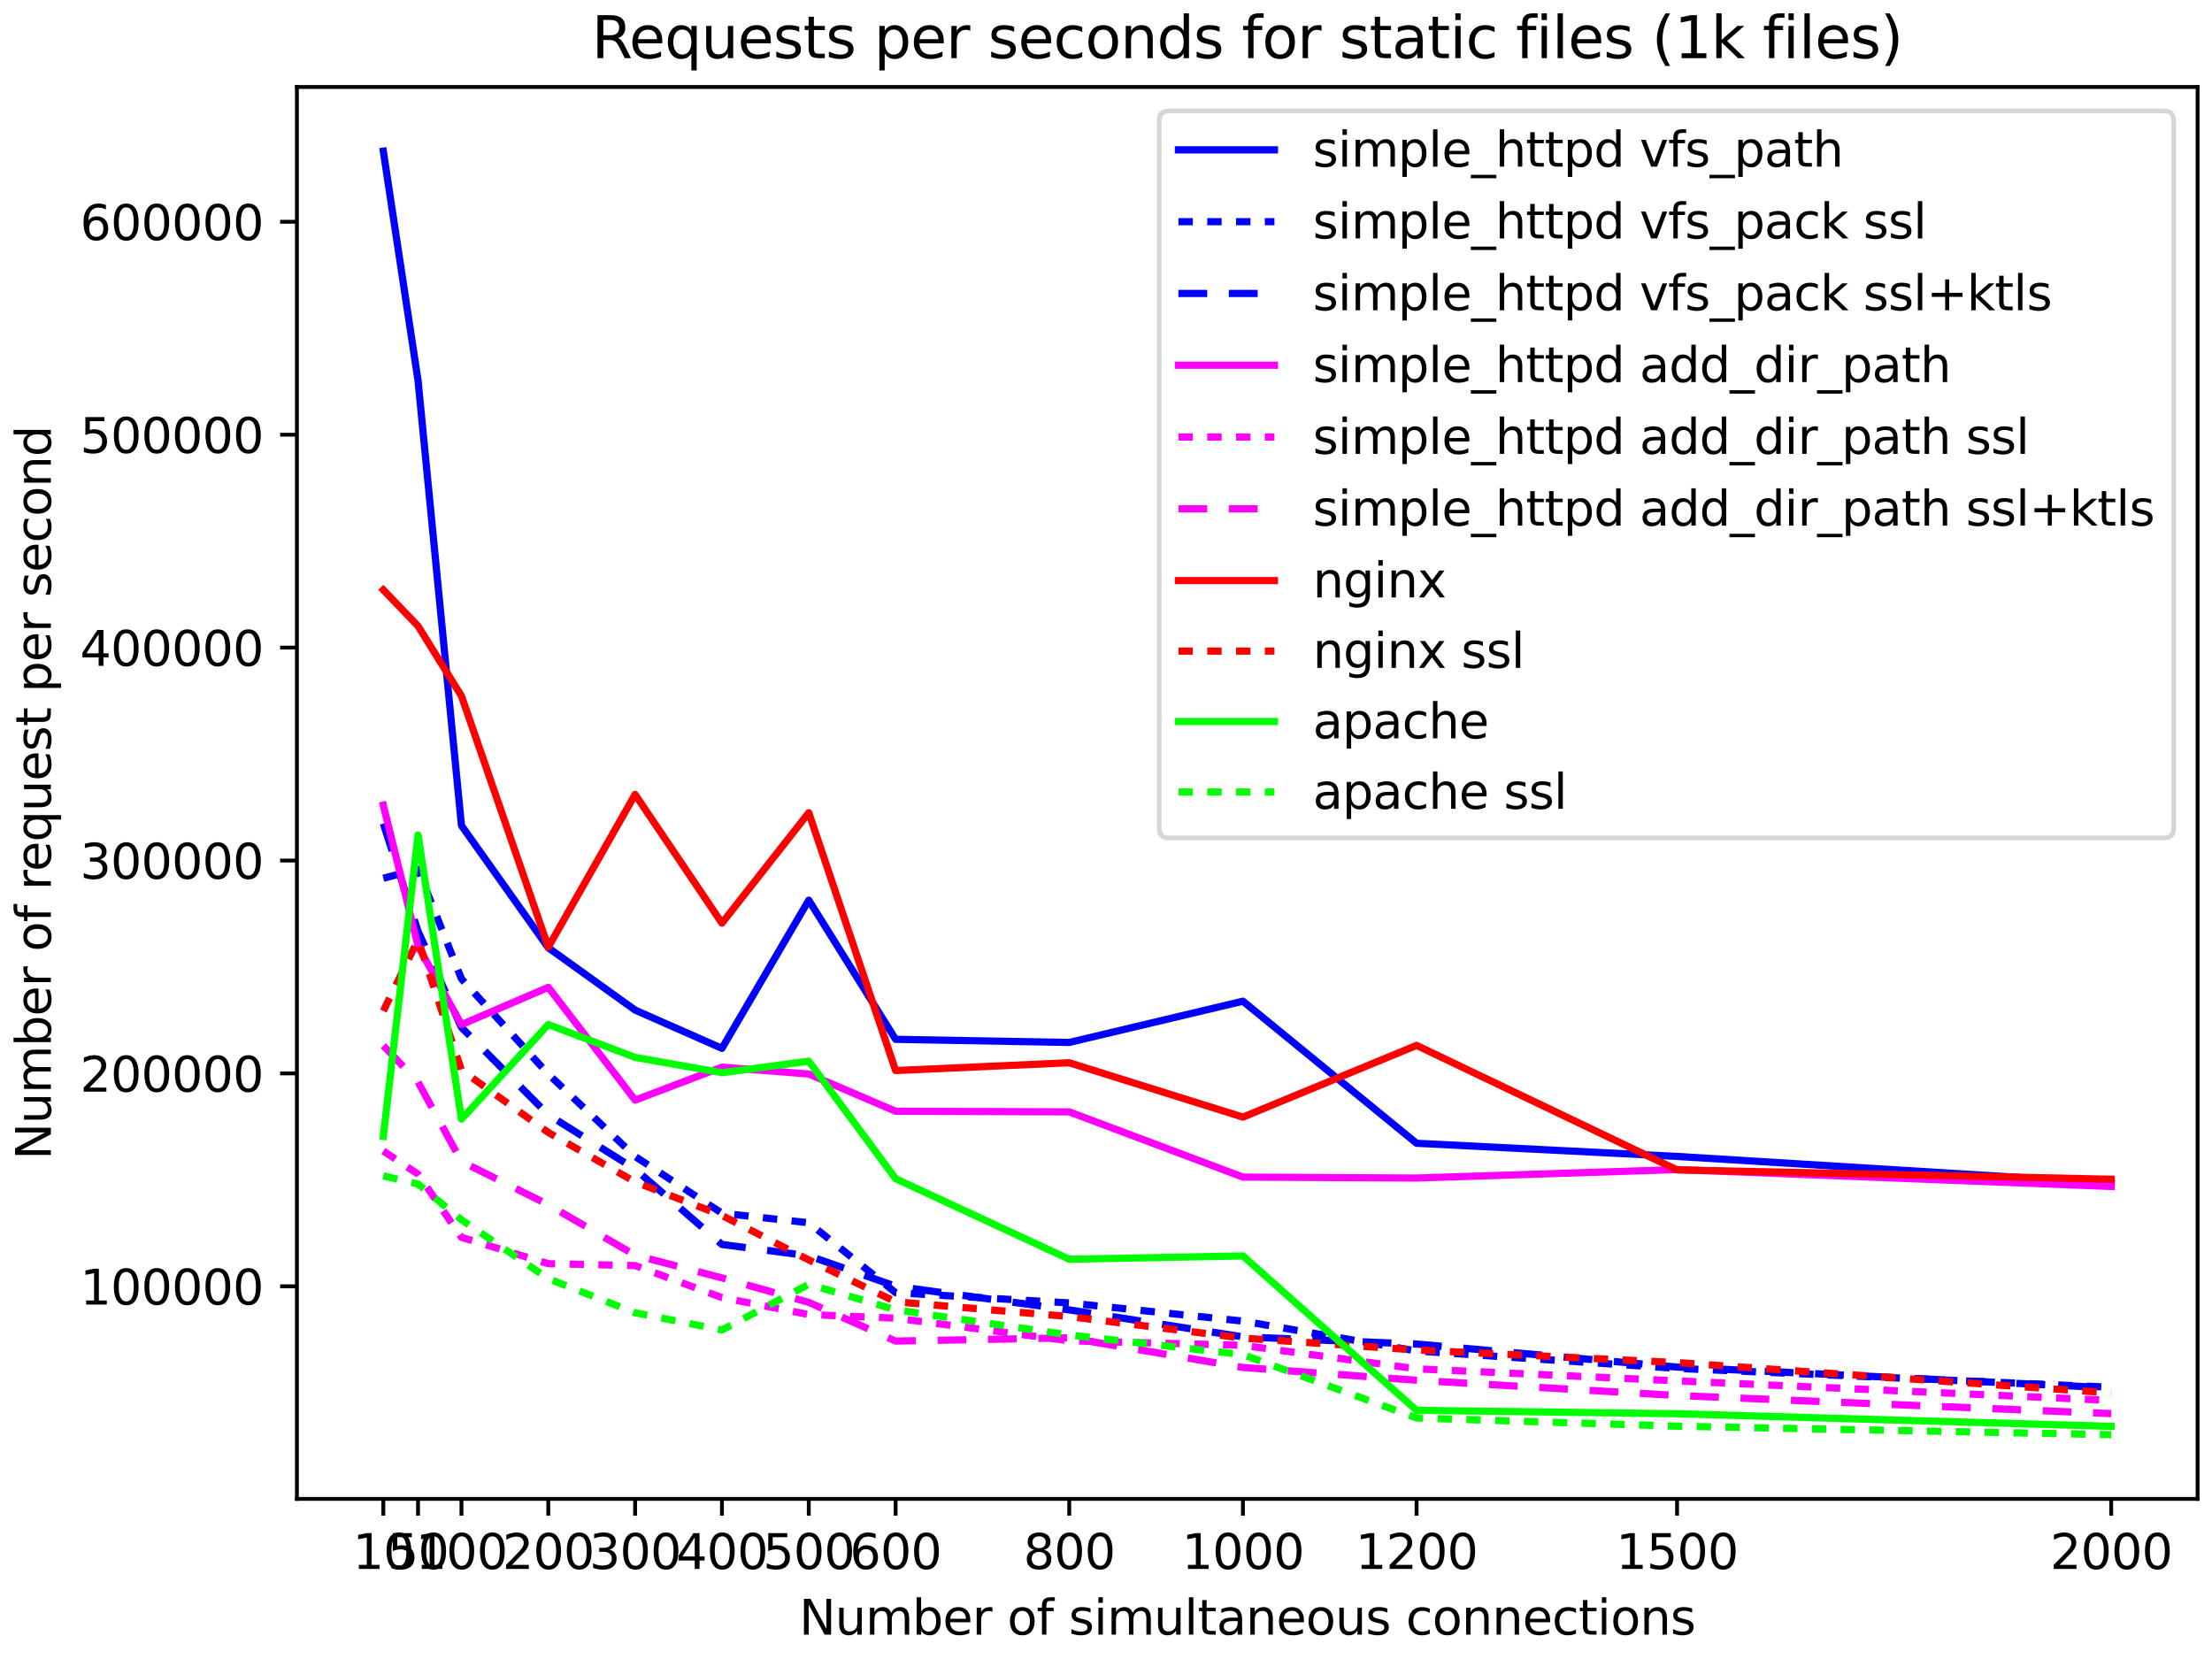 <?xml version="1.0" encoding="utf-8" standalone="no"?>
<!DOCTYPE svg PUBLIC "-//W3C//DTD SVG 1.1//EN"
  "http://www.w3.org/Graphics/SVG/1.1/DTD/svg11.dtd">
<svg xmlns:xlink="http://www.w3.org/1999/xlink" width="460.8pt" height="345.6pt" viewBox="0 0 460.8 345.6" xmlns="http://www.w3.org/2000/svg" version="1.1">
 <defs>
  <style type="text/css">*{stroke-linejoin: round; stroke-linecap: butt}</style>
 </defs>
 <g id="figure_1">
  <g id="patch_1">
   <path d="M 0 345.6 
L 460.8 345.6 
L 460.8 0 
L 0 0 
z
" style="fill: #ffffff"/>
  </g>
  <g id="axes_1">
   <g id="patch_2">
    <path d="M 61.853 312.244 
L 457.8 312.244 
L 457.8 18.118 
L 61.853 18.118 
z
" style="fill: #ffffff"/>
   </g>
   <g id="matplotlib.axis_1">
    <g id="xtick_1">
     <g id="line2d_1">
      <defs>
       <path id="me9c7ad1ab7" d="M 0 0 
L 0 3.5 
" style="stroke: #000000; stroke-width: 0.8"/>
      </defs>
      <g>
       <use xlink:href="#me9c7ad1ab7" x="79.851" y="312.244" style="stroke: #000000; stroke-width: 0.8"/>
      </g>
     </g>
     <g id="text_1">
      <!-- 10 -->
      <g transform="translate(73.488 326.842) scale(0.1 -0.1)">
       <defs>
        <path id="DejaVuSans-31" d="M 794 531 
L 1825 531 
L 1825 4091 
L 703 3866 
L 703 4441 
L 1819 4666 
L 2450 4666 
L 2450 531 
L 3481 531 
L 3481 0 
L 794 0 
L 794 531 
z
" transform="scale(0.016)"/>
        <path id="DejaVuSans-30" d="M 2034 4250 
Q 1547 4250 1301 3770 
Q 1056 3291 1056 2328 
Q 1056 1369 1301 889 
Q 1547 409 2034 409 
Q 2525 409 2770 889 
Q 3016 1369 3016 2328 
Q 3016 3291 2770 3770 
Q 2525 4250 2034 4250 
z
M 2034 4750 
Q 2819 4750 3233 4129 
Q 3647 3509 3647 2328 
Q 3647 1150 3233 529 
Q 2819 -91 2034 -91 
Q 1250 -91 836 529 
Q 422 1150 422 2328 
Q 422 3509 836 4129 
Q 1250 4750 2034 4750 
z
" transform="scale(0.016)"/>
       </defs>
       <use xlink:href="#DejaVuSans-31"/>
       <use xlink:href="#DejaVuSans-30" transform="translate(63.623 0)"/>
      </g>
     </g>
    </g>
    <g id="xtick_2">
     <g id="line2d_2">
      <g>
       <use xlink:href="#me9c7ad1ab7" x="87.086" y="312.244" style="stroke: #000000; stroke-width: 0.8"/>
      </g>
     </g>
     <g id="text_2">
      <!-- 50 -->
      <g transform="translate(80.724 326.842) scale(0.1 -0.1)">
       <defs>
        <path id="DejaVuSans-35" d="M 691 4666 
L 3169 4666 
L 3169 4134 
L 1269 4134 
L 1269 2991 
Q 1406 3038 1543 3061 
Q 1681 3084 1819 3084 
Q 2600 3084 3056 2656 
Q 3513 2228 3513 1497 
Q 3513 744 3044 326 
Q 2575 -91 1722 -91 
Q 1428 -91 1123 -41 
Q 819 9 494 109 
L 494 744 
Q 775 591 1075 516 
Q 1375 441 1709 441 
Q 2250 441 2565 725 
Q 2881 1009 2881 1497 
Q 2881 1984 2565 2268 
Q 2250 2553 1709 2553 
Q 1456 2553 1204 2497 
Q 953 2441 691 2322 
L 691 4666 
z
" transform="scale(0.016)"/>
       </defs>
       <use xlink:href="#DejaVuSans-35"/>
       <use xlink:href="#DejaVuSans-30" transform="translate(63.623 0)"/>
      </g>
     </g>
    </g>
    <g id="xtick_3">
     <g id="line2d_3">
      <g>
       <use xlink:href="#me9c7ad1ab7" x="96.13" y="312.244" style="stroke: #000000; stroke-width: 0.8"/>
      </g>
     </g>
     <g id="text_3">
      <!-- 100 -->
      <g transform="translate(86.586 326.842) scale(0.1 -0.1)">
       <use xlink:href="#DejaVuSans-31"/>
       <use xlink:href="#DejaVuSans-30" transform="translate(63.623 0)"/>
       <use xlink:href="#DejaVuSans-30" transform="translate(127.246 0)"/>
      </g>
     </g>
    </g>
    <g id="xtick_4">
     <g id="line2d_4">
      <g>
       <use xlink:href="#me9c7ad1ab7" x="114.218" y="312.244" style="stroke: #000000; stroke-width: 0.8"/>
      </g>
     </g>
     <g id="text_4">
      <!-- 200 -->
      <g transform="translate(104.674 326.842) scale(0.1 -0.1)">
       <defs>
        <path id="DejaVuSans-32" d="M 1228 531 
L 3431 531 
L 3431 0 
L 469 0 
L 469 531 
Q 828 903 1448 1529 
Q 2069 2156 2228 2338 
Q 2531 2678 2651 2914 
Q 2772 3150 2772 3378 
Q 2772 3750 2511 3984 
Q 2250 4219 1831 4219 
Q 1534 4219 1204 4116 
Q 875 4013 500 3803 
L 500 4441 
Q 881 4594 1212 4672 
Q 1544 4750 1819 4750 
Q 2544 4750 2975 4387 
Q 3406 4025 3406 3419 
Q 3406 3131 3298 2873 
Q 3191 2616 2906 2266 
Q 2828 2175 2409 1742 
Q 1991 1309 1228 531 
z
" transform="scale(0.016)"/>
       </defs>
       <use xlink:href="#DejaVuSans-32"/>
       <use xlink:href="#DejaVuSans-30" transform="translate(63.623 0)"/>
       <use xlink:href="#DejaVuSans-30" transform="translate(127.246 0)"/>
      </g>
     </g>
    </g>
    <g id="xtick_5">
     <g id="line2d_5">
      <g>
       <use xlink:href="#me9c7ad1ab7" x="132.306" y="312.244" style="stroke: #000000; stroke-width: 0.8"/>
      </g>
     </g>
     <g id="text_5">
      <!-- 300 -->
      <g transform="translate(122.762 326.842) scale(0.1 -0.1)">
       <defs>
        <path id="DejaVuSans-33" d="M 2597 2516 
Q 3050 2419 3304 2112 
Q 3559 1806 3559 1356 
Q 3559 666 3084 287 
Q 2609 -91 1734 -91 
Q 1441 -91 1130 -33 
Q 819 25 488 141 
L 488 750 
Q 750 597 1062 519 
Q 1375 441 1716 441 
Q 2309 441 2620 675 
Q 2931 909 2931 1356 
Q 2931 1769 2642 2001 
Q 2353 2234 1838 2234 
L 1294 2234 
L 1294 2753 
L 1863 2753 
Q 2328 2753 2575 2939 
Q 2822 3125 2822 3475 
Q 2822 3834 2567 4026 
Q 2313 4219 1838 4219 
Q 1578 4219 1281 4162 
Q 984 4106 628 3988 
L 628 4550 
Q 988 4650 1302 4700 
Q 1616 4750 1894 4750 
Q 2613 4750 3031 4423 
Q 3450 4097 3450 3541 
Q 3450 3153 3228 2886 
Q 3006 2619 2597 2516 
z
" transform="scale(0.016)"/>
       </defs>
       <use xlink:href="#DejaVuSans-33"/>
       <use xlink:href="#DejaVuSans-30" transform="translate(63.623 0)"/>
       <use xlink:href="#DejaVuSans-30" transform="translate(127.246 0)"/>
      </g>
     </g>
    </g>
    <g id="xtick_6">
     <g id="line2d_6">
      <g>
       <use xlink:href="#me9c7ad1ab7" x="150.394" y="312.244" style="stroke: #000000; stroke-width: 0.8"/>
      </g>
     </g>
     <g id="text_6">
      <!-- 400 -->
      <g transform="translate(140.85 326.842) scale(0.1 -0.1)">
       <defs>
        <path id="DejaVuSans-34" d="M 2419 4116 
L 825 1625 
L 2419 1625 
L 2419 4116 
z
M 2253 4666 
L 3047 4666 
L 3047 1625 
L 3713 1625 
L 3713 1100 
L 3047 1100 
L 3047 0 
L 2419 0 
L 2419 1100 
L 313 1100 
L 313 1709 
L 2253 4666 
z
" transform="scale(0.016)"/>
       </defs>
       <use xlink:href="#DejaVuSans-34"/>
       <use xlink:href="#DejaVuSans-30" transform="translate(63.623 0)"/>
       <use xlink:href="#DejaVuSans-30" transform="translate(127.246 0)"/>
      </g>
     </g>
    </g>
    <g id="xtick_7">
     <g id="line2d_7">
      <g>
       <use xlink:href="#me9c7ad1ab7" x="168.482" y="312.244" style="stroke: #000000; stroke-width: 0.8"/>
      </g>
     </g>
     <g id="text_7">
      <!-- 500 -->
      <g transform="translate(158.938 326.842) scale(0.1 -0.1)">
       <use xlink:href="#DejaVuSans-35"/>
       <use xlink:href="#DejaVuSans-30" transform="translate(63.623 0)"/>
       <use xlink:href="#DejaVuSans-30" transform="translate(127.246 0)"/>
      </g>
     </g>
    </g>
    <g id="xtick_8">
     <g id="line2d_8">
      <g>
       <use xlink:href="#me9c7ad1ab7" x="186.57" y="312.244" style="stroke: #000000; stroke-width: 0.8"/>
      </g>
     </g>
     <g id="text_8">
      <!-- 600 -->
      <g transform="translate(177.026 326.842) scale(0.1 -0.1)">
       <defs>
        <path id="DejaVuSans-36" d="M 2113 2584 
Q 1688 2584 1439 2293 
Q 1191 2003 1191 1497 
Q 1191 994 1439 701 
Q 1688 409 2113 409 
Q 2538 409 2786 701 
Q 3034 994 3034 1497 
Q 3034 2003 2786 2293 
Q 2538 2584 2113 2584 
z
M 3366 4563 
L 3366 3988 
Q 3128 4100 2886 4159 
Q 2644 4219 2406 4219 
Q 1781 4219 1451 3797 
Q 1122 3375 1075 2522 
Q 1259 2794 1537 2939 
Q 1816 3084 2150 3084 
Q 2853 3084 3261 2657 
Q 3669 2231 3669 1497 
Q 3669 778 3244 343 
Q 2819 -91 2113 -91 
Q 1303 -91 875 529 
Q 447 1150 447 2328 
Q 447 3434 972 4092 
Q 1497 4750 2381 4750 
Q 2619 4750 2861 4703 
Q 3103 4656 3366 4563 
z
" transform="scale(0.016)"/>
       </defs>
       <use xlink:href="#DejaVuSans-36"/>
       <use xlink:href="#DejaVuSans-30" transform="translate(63.623 0)"/>
       <use xlink:href="#DejaVuSans-30" transform="translate(127.246 0)"/>
      </g>
     </g>
    </g>
    <g id="xtick_9">
     <g id="line2d_9">
      <g>
       <use xlink:href="#me9c7ad1ab7" x="222.746" y="312.244" style="stroke: #000000; stroke-width: 0.8"/>
      </g>
     </g>
     <g id="text_9">
      <!-- 800 -->
      <g transform="translate(213.202 326.842) scale(0.1 -0.1)">
       <defs>
        <path id="DejaVuSans-38" d="M 2034 2216 
Q 1584 2216 1326 1975 
Q 1069 1734 1069 1313 
Q 1069 891 1326 650 
Q 1584 409 2034 409 
Q 2484 409 2743 651 
Q 3003 894 3003 1313 
Q 3003 1734 2745 1975 
Q 2488 2216 2034 2216 
z
M 1403 2484 
Q 997 2584 770 2862 
Q 544 3141 544 3541 
Q 544 4100 942 4425 
Q 1341 4750 2034 4750 
Q 2731 4750 3128 4425 
Q 3525 4100 3525 3541 
Q 3525 3141 3298 2862 
Q 3072 2584 2669 2484 
Q 3125 2378 3379 2068 
Q 3634 1759 3634 1313 
Q 3634 634 3220 271 
Q 2806 -91 2034 -91 
Q 1263 -91 848 271 
Q 434 634 434 1313 
Q 434 1759 690 2068 
Q 947 2378 1403 2484 
z
M 1172 3481 
Q 1172 3119 1398 2916 
Q 1625 2713 2034 2713 
Q 2441 2713 2670 2916 
Q 2900 3119 2900 3481 
Q 2900 3844 2670 4047 
Q 2441 4250 2034 4250 
Q 1625 4250 1398 4047 
Q 1172 3844 1172 3481 
z
" transform="scale(0.016)"/>
       </defs>
       <use xlink:href="#DejaVuSans-38"/>
       <use xlink:href="#DejaVuSans-30" transform="translate(63.623 0)"/>
       <use xlink:href="#DejaVuSans-30" transform="translate(127.246 0)"/>
      </g>
     </g>
    </g>
    <g id="xtick_10">
     <g id="line2d_10">
      <g>
       <use xlink:href="#me9c7ad1ab7" x="258.922" y="312.244" style="stroke: #000000; stroke-width: 0.8"/>
      </g>
     </g>
     <g id="text_10">
      <!-- 1000 -->
      <g transform="translate(246.197 326.842) scale(0.1 -0.1)">
       <use xlink:href="#DejaVuSans-31"/>
       <use xlink:href="#DejaVuSans-30" transform="translate(63.623 0)"/>
       <use xlink:href="#DejaVuSans-30" transform="translate(127.246 0)"/>
       <use xlink:href="#DejaVuSans-30" transform="translate(190.869 0)"/>
      </g>
     </g>
    </g>
    <g id="xtick_11">
     <g id="line2d_11">
      <g>
       <use xlink:href="#me9c7ad1ab7" x="295.098" y="312.244" style="stroke: #000000; stroke-width: 0.8"/>
      </g>
     </g>
     <g id="text_11">
      <!-- 1200 -->
      <g transform="translate(282.373 326.842) scale(0.1 -0.1)">
       <use xlink:href="#DejaVuSans-31"/>
       <use xlink:href="#DejaVuSans-32" transform="translate(63.623 0)"/>
       <use xlink:href="#DejaVuSans-30" transform="translate(127.246 0)"/>
       <use xlink:href="#DejaVuSans-30" transform="translate(190.869 0)"/>
      </g>
     </g>
    </g>
    <g id="xtick_12">
     <g id="line2d_12">
      <g>
       <use xlink:href="#me9c7ad1ab7" x="349.362" y="312.244" style="stroke: #000000; stroke-width: 0.8"/>
      </g>
     </g>
     <g id="text_12">
      <!-- 1500 -->
      <g transform="translate(336.637 326.842) scale(0.1 -0.1)">
       <use xlink:href="#DejaVuSans-31"/>
       <use xlink:href="#DejaVuSans-35" transform="translate(63.623 0)"/>
       <use xlink:href="#DejaVuSans-30" transform="translate(127.246 0)"/>
       <use xlink:href="#DejaVuSans-30" transform="translate(190.869 0)"/>
      </g>
     </g>
    </g>
    <g id="xtick_13">
     <g id="line2d_13">
      <g>
       <use xlink:href="#me9c7ad1ab7" x="439.802" y="312.244" style="stroke: #000000; stroke-width: 0.8"/>
      </g>
     </g>
     <g id="text_13">
      <!-- 2000 -->
      <g transform="translate(427.077 326.842) scale(0.1 -0.1)">
       <use xlink:href="#DejaVuSans-32"/>
       <use xlink:href="#DejaVuSans-30" transform="translate(63.623 0)"/>
       <use xlink:href="#DejaVuSans-30" transform="translate(127.246 0)"/>
       <use xlink:href="#DejaVuSans-30" transform="translate(190.869 0)"/>
      </g>
     </g>
    </g>
    <g id="text_14">
     <!-- Number of simultaneous connections -->
     <g transform="translate(166.476 340.52) scale(0.1 -0.1)">
      <defs>
       <path id="DejaVuSans-4e" d="M 628 4666 
L 1478 4666 
L 3547 763 
L 3547 4666 
L 4159 4666 
L 4159 0 
L 3309 0 
L 1241 3903 
L 1241 0 
L 628 0 
L 628 4666 
z
" transform="scale(0.016)"/>
       <path id="DejaVuSans-75" d="M 544 1381 
L 544 3500 
L 1119 3500 
L 1119 1403 
Q 1119 906 1312 657 
Q 1506 409 1894 409 
Q 2359 409 2629 706 
Q 2900 1003 2900 1516 
L 2900 3500 
L 3475 3500 
L 3475 0 
L 2900 0 
L 2900 538 
Q 2691 219 2414 64 
Q 2138 -91 1772 -91 
Q 1169 -91 856 284 
Q 544 659 544 1381 
z
M 1991 3584 
L 1991 3584 
z
" transform="scale(0.016)"/>
       <path id="DejaVuSans-6d" d="M 3328 2828 
Q 3544 3216 3844 3400 
Q 4144 3584 4550 3584 
Q 5097 3584 5394 3201 
Q 5691 2819 5691 2113 
L 5691 0 
L 5113 0 
L 5113 2094 
Q 5113 2597 4934 2840 
Q 4756 3084 4391 3084 
Q 3944 3084 3684 2787 
Q 3425 2491 3425 1978 
L 3425 0 
L 2847 0 
L 2847 2094 
Q 2847 2600 2669 2842 
Q 2491 3084 2119 3084 
Q 1678 3084 1418 2786 
Q 1159 2488 1159 1978 
L 1159 0 
L 581 0 
L 581 3500 
L 1159 3500 
L 1159 2956 
Q 1356 3278 1631 3431 
Q 1906 3584 2284 3584 
Q 2666 3584 2933 3390 
Q 3200 3197 3328 2828 
z
" transform="scale(0.016)"/>
       <path id="DejaVuSans-62" d="M 3116 1747 
Q 3116 2381 2855 2742 
Q 2594 3103 2138 3103 
Q 1681 3103 1420 2742 
Q 1159 2381 1159 1747 
Q 1159 1113 1420 752 
Q 1681 391 2138 391 
Q 2594 391 2855 752 
Q 3116 1113 3116 1747 
z
M 1159 2969 
Q 1341 3281 1617 3432 
Q 1894 3584 2278 3584 
Q 2916 3584 3314 3078 
Q 3713 2572 3713 1747 
Q 3713 922 3314 415 
Q 2916 -91 2278 -91 
Q 1894 -91 1617 61 
Q 1341 213 1159 525 
L 1159 0 
L 581 0 
L 581 4863 
L 1159 4863 
L 1159 2969 
z
" transform="scale(0.016)"/>
       <path id="DejaVuSans-65" d="M 3597 1894 
L 3597 1613 
L 953 1613 
Q 991 1019 1311 708 
Q 1631 397 2203 397 
Q 2534 397 2845 478 
Q 3156 559 3463 722 
L 3463 178 
Q 3153 47 2828 -22 
Q 2503 -91 2169 -91 
Q 1331 -91 842 396 
Q 353 884 353 1716 
Q 353 2575 817 3079 
Q 1281 3584 2069 3584 
Q 2775 3584 3186 3129 
Q 3597 2675 3597 1894 
z
M 3022 2063 
Q 3016 2534 2758 2815 
Q 2500 3097 2075 3097 
Q 1594 3097 1305 2825 
Q 1016 2553 972 2059 
L 3022 2063 
z
" transform="scale(0.016)"/>
       <path id="DejaVuSans-72" d="M 2631 2963 
Q 2534 3019 2420 3045 
Q 2306 3072 2169 3072 
Q 1681 3072 1420 2755 
Q 1159 2438 1159 1844 
L 1159 0 
L 581 0 
L 581 3500 
L 1159 3500 
L 1159 2956 
Q 1341 3275 1631 3429 
Q 1922 3584 2338 3584 
Q 2397 3584 2469 3576 
Q 2541 3569 2628 3553 
L 2631 2963 
z
" transform="scale(0.016)"/>
       <path id="DejaVuSans-20" transform="scale(0.016)"/>
       <path id="DejaVuSans-6f" d="M 1959 3097 
Q 1497 3097 1228 2736 
Q 959 2375 959 1747 
Q 959 1119 1226 758 
Q 1494 397 1959 397 
Q 2419 397 2687 759 
Q 2956 1122 2956 1747 
Q 2956 2369 2687 2733 
Q 2419 3097 1959 3097 
z
M 1959 3584 
Q 2709 3584 3137 3096 
Q 3566 2609 3566 1747 
Q 3566 888 3137 398 
Q 2709 -91 1959 -91 
Q 1206 -91 779 398 
Q 353 888 353 1747 
Q 353 2609 779 3096 
Q 1206 3584 1959 3584 
z
" transform="scale(0.016)"/>
       <path id="DejaVuSans-66" d="M 2375 4863 
L 2375 4384 
L 1825 4384 
Q 1516 4384 1395 4259 
Q 1275 4134 1275 3809 
L 1275 3500 
L 2222 3500 
L 2222 3053 
L 1275 3053 
L 1275 0 
L 697 0 
L 697 3053 
L 147 3053 
L 147 3500 
L 697 3500 
L 697 3744 
Q 697 4328 969 4595 
Q 1241 4863 1831 4863 
L 2375 4863 
z
" transform="scale(0.016)"/>
       <path id="DejaVuSans-73" d="M 2834 3397 
L 2834 2853 
Q 2591 2978 2328 3040 
Q 2066 3103 1784 3103 
Q 1356 3103 1142 2972 
Q 928 2841 928 2578 
Q 928 2378 1081 2264 
Q 1234 2150 1697 2047 
L 1894 2003 
Q 2506 1872 2764 1633 
Q 3022 1394 3022 966 
Q 3022 478 2636 193 
Q 2250 -91 1575 -91 
Q 1294 -91 989 -36 
Q 684 19 347 128 
L 347 722 
Q 666 556 975 473 
Q 1284 391 1588 391 
Q 1994 391 2212 530 
Q 2431 669 2431 922 
Q 2431 1156 2273 1281 
Q 2116 1406 1581 1522 
L 1381 1569 
Q 847 1681 609 1914 
Q 372 2147 372 2553 
Q 372 3047 722 3315 
Q 1072 3584 1716 3584 
Q 2034 3584 2315 3537 
Q 2597 3491 2834 3397 
z
" transform="scale(0.016)"/>
       <path id="DejaVuSans-69" d="M 603 3500 
L 1178 3500 
L 1178 0 
L 603 0 
L 603 3500 
z
M 603 4863 
L 1178 4863 
L 1178 4134 
L 603 4134 
L 603 4863 
z
" transform="scale(0.016)"/>
       <path id="DejaVuSans-6c" d="M 603 4863 
L 1178 4863 
L 1178 0 
L 603 0 
L 603 4863 
z
" transform="scale(0.016)"/>
       <path id="DejaVuSans-74" d="M 1172 4494 
L 1172 3500 
L 2356 3500 
L 2356 3053 
L 1172 3053 
L 1172 1153 
Q 1172 725 1289 603 
Q 1406 481 1766 481 
L 2356 481 
L 2356 0 
L 1766 0 
Q 1100 0 847 248 
Q 594 497 594 1153 
L 594 3053 
L 172 3053 
L 172 3500 
L 594 3500 
L 594 4494 
L 1172 4494 
z
" transform="scale(0.016)"/>
       <path id="DejaVuSans-61" d="M 2194 1759 
Q 1497 1759 1228 1600 
Q 959 1441 959 1056 
Q 959 750 1161 570 
Q 1363 391 1709 391 
Q 2188 391 2477 730 
Q 2766 1069 2766 1631 
L 2766 1759 
L 2194 1759 
z
M 3341 1997 
L 3341 0 
L 2766 0 
L 2766 531 
Q 2569 213 2275 61 
Q 1981 -91 1556 -91 
Q 1019 -91 701 211 
Q 384 513 384 1019 
Q 384 1609 779 1909 
Q 1175 2209 1959 2209 
L 2766 2209 
L 2766 2266 
Q 2766 2663 2505 2880 
Q 2244 3097 1772 3097 
Q 1472 3097 1187 3025 
Q 903 2953 641 2809 
L 641 3341 
Q 956 3463 1253 3523 
Q 1550 3584 1831 3584 
Q 2591 3584 2966 3190 
Q 3341 2797 3341 1997 
z
" transform="scale(0.016)"/>
       <path id="DejaVuSans-6e" d="M 3513 2113 
L 3513 0 
L 2938 0 
L 2938 2094 
Q 2938 2591 2744 2837 
Q 2550 3084 2163 3084 
Q 1697 3084 1428 2787 
Q 1159 2491 1159 1978 
L 1159 0 
L 581 0 
L 581 3500 
L 1159 3500 
L 1159 2956 
Q 1366 3272 1645 3428 
Q 1925 3584 2291 3584 
Q 2894 3584 3203 3211 
Q 3513 2838 3513 2113 
z
" transform="scale(0.016)"/>
       <path id="DejaVuSans-63" d="M 3122 3366 
L 3122 2828 
Q 2878 2963 2633 3030 
Q 2388 3097 2138 3097 
Q 1578 3097 1268 2742 
Q 959 2388 959 1747 
Q 959 1106 1268 751 
Q 1578 397 2138 397 
Q 2388 397 2633 464 
Q 2878 531 3122 666 
L 3122 134 
Q 2881 22 2623 -34 
Q 2366 -91 2075 -91 
Q 1284 -91 818 406 
Q 353 903 353 1747 
Q 353 2603 823 3093 
Q 1294 3584 2113 3584 
Q 2378 3584 2631 3529 
Q 2884 3475 3122 3366 
z
" transform="scale(0.016)"/>
      </defs>
      <use xlink:href="#DejaVuSans-4e"/>
      <use xlink:href="#DejaVuSans-75" transform="translate(74.805 0)"/>
      <use xlink:href="#DejaVuSans-6d" transform="translate(138.184 0)"/>
      <use xlink:href="#DejaVuSans-62" transform="translate(235.596 0)"/>
      <use xlink:href="#DejaVuSans-65" transform="translate(299.072 0)"/>
      <use xlink:href="#DejaVuSans-72" transform="translate(360.596 0)"/>
      <use xlink:href="#DejaVuSans-20" transform="translate(401.709 0)"/>
      <use xlink:href="#DejaVuSans-6f" transform="translate(433.496 0)"/>
      <use xlink:href="#DejaVuSans-66" transform="translate(494.678 0)"/>
      <use xlink:href="#DejaVuSans-20" transform="translate(529.883 0)"/>
      <use xlink:href="#DejaVuSans-73" transform="translate(561.67 0)"/>
      <use xlink:href="#DejaVuSans-69" transform="translate(613.77 0)"/>
      <use xlink:href="#DejaVuSans-6d" transform="translate(641.553 0)"/>
      <use xlink:href="#DejaVuSans-75" transform="translate(738.965 0)"/>
      <use xlink:href="#DejaVuSans-6c" transform="translate(802.344 0)"/>
      <use xlink:href="#DejaVuSans-74" transform="translate(830.127 0)"/>
      <use xlink:href="#DejaVuSans-61" transform="translate(869.336 0)"/>
      <use xlink:href="#DejaVuSans-6e" transform="translate(930.615 0)"/>
      <use xlink:href="#DejaVuSans-65" transform="translate(993.994 0)"/>
      <use xlink:href="#DejaVuSans-6f" transform="translate(1055.518 0)"/>
      <use xlink:href="#DejaVuSans-75" transform="translate(1116.699 0)"/>
      <use xlink:href="#DejaVuSans-73" transform="translate(1180.078 0)"/>
      <use xlink:href="#DejaVuSans-20" transform="translate(1232.178 0)"/>
      <use xlink:href="#DejaVuSans-63" transform="translate(1263.965 0)"/>
      <use xlink:href="#DejaVuSans-6f" transform="translate(1318.945 0)"/>
      <use xlink:href="#DejaVuSans-6e" transform="translate(1380.127 0)"/>
      <use xlink:href="#DejaVuSans-6e" transform="translate(1443.506 0)"/>
      <use xlink:href="#DejaVuSans-65" transform="translate(1506.885 0)"/>
      <use xlink:href="#DejaVuSans-63" transform="translate(1568.408 0)"/>
      <use xlink:href="#DejaVuSans-74" transform="translate(1623.389 0)"/>
      <use xlink:href="#DejaVuSans-69" transform="translate(1662.598 0)"/>
      <use xlink:href="#DejaVuSans-6f" transform="translate(1690.381 0)"/>
      <use xlink:href="#DejaVuSans-6e" transform="translate(1751.562 0)"/>
      <use xlink:href="#DejaVuSans-73" transform="translate(1814.941 0)"/>
     </g>
    </g>
   </g>
   <g id="matplotlib.axis_2">
    <g id="ytick_1">
     <g id="line2d_14">
      <defs>
       <path id="m969910fefd" d="M 0 0 
L -3.5 0 
" style="stroke: #000000; stroke-width: 0.8"/>
      </defs>
      <g>
       <use xlink:href="#m969910fefd" x="61.853" y="267.965" style="stroke: #000000; stroke-width: 0.8"/>
      </g>
     </g>
     <g id="text_15">
      <!-- 100000 -->
      <g transform="translate(16.678 271.764) scale(0.1 -0.1)">
       <use xlink:href="#DejaVuSans-31"/>
       <use xlink:href="#DejaVuSans-30" transform="translate(63.623 0)"/>
       <use xlink:href="#DejaVuSans-30" transform="translate(127.246 0)"/>
       <use xlink:href="#DejaVuSans-30" transform="translate(190.869 0)"/>
       <use xlink:href="#DejaVuSans-30" transform="translate(254.492 0)"/>
       <use xlink:href="#DejaVuSans-30" transform="translate(318.115 0)"/>
      </g>
     </g>
    </g>
    <g id="ytick_2">
     <g id="line2d_15">
      <g>
       <use xlink:href="#m969910fefd" x="61.853" y="223.613" style="stroke: #000000; stroke-width: 0.8"/>
      </g>
     </g>
     <g id="text_16">
      <!-- 200000 -->
      <g transform="translate(16.678 227.412) scale(0.1 -0.1)">
       <use xlink:href="#DejaVuSans-32"/>
       <use xlink:href="#DejaVuSans-30" transform="translate(63.623 0)"/>
       <use xlink:href="#DejaVuSans-30" transform="translate(127.246 0)"/>
       <use xlink:href="#DejaVuSans-30" transform="translate(190.869 0)"/>
       <use xlink:href="#DejaVuSans-30" transform="translate(254.492 0)"/>
       <use xlink:href="#DejaVuSans-30" transform="translate(318.115 0)"/>
      </g>
     </g>
    </g>
    <g id="ytick_3">
     <g id="line2d_16">
      <g>
       <use xlink:href="#m969910fefd" x="61.853" y="179.26" style="stroke: #000000; stroke-width: 0.8"/>
      </g>
     </g>
     <g id="text_17">
      <!-- 300000 -->
      <g transform="translate(16.678 183.059) scale(0.1 -0.1)">
       <use xlink:href="#DejaVuSans-33"/>
       <use xlink:href="#DejaVuSans-30" transform="translate(63.623 0)"/>
       <use xlink:href="#DejaVuSans-30" transform="translate(127.246 0)"/>
       <use xlink:href="#DejaVuSans-30" transform="translate(190.869 0)"/>
       <use xlink:href="#DejaVuSans-30" transform="translate(254.492 0)"/>
       <use xlink:href="#DejaVuSans-30" transform="translate(318.115 0)"/>
      </g>
     </g>
    </g>
    <g id="ytick_4">
     <g id="line2d_17">
      <g>
       <use xlink:href="#m969910fefd" x="61.853" y="134.907" style="stroke: #000000; stroke-width: 0.8"/>
      </g>
     </g>
     <g id="text_18">
      <!-- 400000 -->
      <g transform="translate(16.678 138.707) scale(0.1 -0.1)">
       <use xlink:href="#DejaVuSans-34"/>
       <use xlink:href="#DejaVuSans-30" transform="translate(63.623 0)"/>
       <use xlink:href="#DejaVuSans-30" transform="translate(127.246 0)"/>
       <use xlink:href="#DejaVuSans-30" transform="translate(190.869 0)"/>
       <use xlink:href="#DejaVuSans-30" transform="translate(254.492 0)"/>
       <use xlink:href="#DejaVuSans-30" transform="translate(318.115 0)"/>
      </g>
     </g>
    </g>
    <g id="ytick_5">
     <g id="line2d_18">
      <g>
       <use xlink:href="#m969910fefd" x="61.853" y="90.555" style="stroke: #000000; stroke-width: 0.8"/>
      </g>
     </g>
     <g id="text_19">
      <!-- 500000 -->
      <g transform="translate(16.678 94.354) scale(0.1 -0.1)">
       <use xlink:href="#DejaVuSans-35"/>
       <use xlink:href="#DejaVuSans-30" transform="translate(63.623 0)"/>
       <use xlink:href="#DejaVuSans-30" transform="translate(127.246 0)"/>
       <use xlink:href="#DejaVuSans-30" transform="translate(190.869 0)"/>
       <use xlink:href="#DejaVuSans-30" transform="translate(254.492 0)"/>
       <use xlink:href="#DejaVuSans-30" transform="translate(318.115 0)"/>
      </g>
     </g>
    </g>
    <g id="ytick_6">
     <g id="line2d_19">
      <g>
       <use xlink:href="#m969910fefd" x="61.853" y="46.202" style="stroke: #000000; stroke-width: 0.8"/>
      </g>
     </g>
     <g id="text_20">
      <!-- 600000 -->
      <g transform="translate(16.678 50.001) scale(0.1 -0.1)">
       <use xlink:href="#DejaVuSans-36"/>
       <use xlink:href="#DejaVuSans-30" transform="translate(63.623 0)"/>
       <use xlink:href="#DejaVuSans-30" transform="translate(127.246 0)"/>
       <use xlink:href="#DejaVuSans-30" transform="translate(190.869 0)"/>
       <use xlink:href="#DejaVuSans-30" transform="translate(254.492 0)"/>
       <use xlink:href="#DejaVuSans-30" transform="translate(318.115 0)"/>
      </g>
     </g>
    </g>
    <g id="text_21">
     <!-- Number of request per second -->
     <g transform="translate(10.599 241.586) rotate(-90) scale(0.1 -0.1)">
      <defs>
       <path id="DejaVuSans-71" d="M 947 1747 
Q 947 1113 1208 752 
Q 1469 391 1925 391 
Q 2381 391 2643 752 
Q 2906 1113 2906 1747 
Q 2906 2381 2643 2742 
Q 2381 3103 1925 3103 
Q 1469 3103 1208 2742 
Q 947 2381 947 1747 
z
M 2906 525 
Q 2725 213 2448 61 
Q 2172 -91 1784 -91 
Q 1150 -91 751 415 
Q 353 922 353 1747 
Q 353 2572 751 3078 
Q 1150 3584 1784 3584 
Q 2172 3584 2448 3432 
Q 2725 3281 2906 2969 
L 2906 3500 
L 3481 3500 
L 3481 -1331 
L 2906 -1331 
L 2906 525 
z
" transform="scale(0.016)"/>
       <path id="DejaVuSans-70" d="M 1159 525 
L 1159 -1331 
L 581 -1331 
L 581 3500 
L 1159 3500 
L 1159 2969 
Q 1341 3281 1617 3432 
Q 1894 3584 2278 3584 
Q 2916 3584 3314 3078 
Q 3713 2572 3713 1747 
Q 3713 922 3314 415 
Q 2916 -91 2278 -91 
Q 1894 -91 1617 61 
Q 1341 213 1159 525 
z
M 3116 1747 
Q 3116 2381 2855 2742 
Q 2594 3103 2138 3103 
Q 1681 3103 1420 2742 
Q 1159 2381 1159 1747 
Q 1159 1113 1420 752 
Q 1681 391 2138 391 
Q 2594 391 2855 752 
Q 3116 1113 3116 1747 
z
" transform="scale(0.016)"/>
       <path id="DejaVuSans-64" d="M 2906 2969 
L 2906 4863 
L 3481 4863 
L 3481 0 
L 2906 0 
L 2906 525 
Q 2725 213 2448 61 
Q 2172 -91 1784 -91 
Q 1150 -91 751 415 
Q 353 922 353 1747 
Q 353 2572 751 3078 
Q 1150 3584 1784 3584 
Q 2172 3584 2448 3432 
Q 2725 3281 2906 2969 
z
M 947 1747 
Q 947 1113 1208 752 
Q 1469 391 1925 391 
Q 2381 391 2643 752 
Q 2906 1113 2906 1747 
Q 2906 2381 2643 2742 
Q 2381 3103 1925 3103 
Q 1469 3103 1208 2742 
Q 947 2381 947 1747 
z
" transform="scale(0.016)"/>
      </defs>
      <use xlink:href="#DejaVuSans-4e"/>
      <use xlink:href="#DejaVuSans-75" transform="translate(74.805 0)"/>
      <use xlink:href="#DejaVuSans-6d" transform="translate(138.184 0)"/>
      <use xlink:href="#DejaVuSans-62" transform="translate(235.596 0)"/>
      <use xlink:href="#DejaVuSans-65" transform="translate(299.072 0)"/>
      <use xlink:href="#DejaVuSans-72" transform="translate(360.596 0)"/>
      <use xlink:href="#DejaVuSans-20" transform="translate(401.709 0)"/>
      <use xlink:href="#DejaVuSans-6f" transform="translate(433.496 0)"/>
      <use xlink:href="#DejaVuSans-66" transform="translate(494.678 0)"/>
      <use xlink:href="#DejaVuSans-20" transform="translate(529.883 0)"/>
      <use xlink:href="#DejaVuSans-72" transform="translate(561.67 0)"/>
      <use xlink:href="#DejaVuSans-65" transform="translate(600.533 0)"/>
      <use xlink:href="#DejaVuSans-71" transform="translate(662.057 0)"/>
      <use xlink:href="#DejaVuSans-75" transform="translate(725.533 0)"/>
      <use xlink:href="#DejaVuSans-65" transform="translate(788.912 0)"/>
      <use xlink:href="#DejaVuSans-73" transform="translate(850.436 0)"/>
      <use xlink:href="#DejaVuSans-74" transform="translate(902.535 0)"/>
      <use xlink:href="#DejaVuSans-20" transform="translate(941.744 0)"/>
      <use xlink:href="#DejaVuSans-70" transform="translate(973.531 0)"/>
      <use xlink:href="#DejaVuSans-65" transform="translate(1037.008 0)"/>
      <use xlink:href="#DejaVuSans-72" transform="translate(1098.531 0)"/>
      <use xlink:href="#DejaVuSans-20" transform="translate(1139.645 0)"/>
      <use xlink:href="#DejaVuSans-73" transform="translate(1171.432 0)"/>
      <use xlink:href="#DejaVuSans-65" transform="translate(1223.531 0)"/>
      <use xlink:href="#DejaVuSans-63" transform="translate(1285.055 0)"/>
      <use xlink:href="#DejaVuSans-6f" transform="translate(1340.035 0)"/>
      <use xlink:href="#DejaVuSans-6e" transform="translate(1401.217 0)"/>
      <use xlink:href="#DejaVuSans-64" transform="translate(1464.596 0)"/>
     </g>
    </g>
   </g>
   <g id="line2d_20">
    <path d="M 79.851 31.488 
L 87.086 79.273 
L 96.13 171.973 
L 114.218 197.434 
L 132.306 210.42 
L 150.394 218.388 
L 168.482 187.526 
L 186.57 216.511 
L 222.746 217.162 
L 258.922 208.567 
L 295.098 238.163 
L 349.362 240.904 
L 439.802 246.463 
" clip-path="url(#paf70581e88)" style="fill: none; stroke: #0000ff; stroke-width: 1.5; stroke-linecap: square"/>
   </g>
   <g id="line2d_21">
    <path d="M 79.851 182.95 
L 87.086 181.082 
L 96.13 203.912 
L 114.218 223.751 
L 132.306 240.913 
L 150.394 252.733 
L 168.482 254.721 
L 186.57 269.285 
L 222.746 271.423 
L 258.922 275.207 
L 295.098 281.436 
L 349.362 285.059 
L 439.802 288.992 
" clip-path="url(#paf70581e88)" style="fill: none; stroke-dasharray: 3,3; stroke-dashoffset: 0; stroke: #0000ff; stroke-width: 1.5"/>
   </g>
   <g id="line2d_22">
    <path d="M 79.851 171.552 
L 87.086 194.006 
L 96.13 214.034 
L 114.218 232.235 
L 132.306 243.542 
L 150.394 259.243 
L 168.482 261.613 
L 186.57 267.948 
L 222.746 272.878 
L 258.922 278.497 
L 295.098 279.991 
L 349.362 284.788 
L 439.802 289.124 
" clip-path="url(#paf70581e88)" style="fill: none; stroke-dasharray: 6,4.5; stroke-dashoffset: 0; stroke: #0000ff; stroke-width: 1.5"/>
   </g>
   <g id="line2d_23">
    <path d="M 79.851 167.718 
L 87.086 197.104 
L 96.13 213.447 
L 114.218 205.677 
L 132.306 229.177 
L 150.394 222.305 
L 168.482 223.742 
L 186.57 231.494 
L 222.746 231.621 
L 258.922 245.209 
L 295.098 245.407 
L 349.362 243.644 
L 439.802 247.167 
" clip-path="url(#paf70581e88)" style="fill: none; stroke: #ff00ff; stroke-width: 1.5; stroke-linecap: square"/>
   </g>
   <g id="line2d_24">
    <path d="M 79.851 239.778 
L 87.086 244.598 
L 96.13 257.766 
L 114.218 263.251 
L 132.306 263.639 
L 150.394 270.315 
L 168.482 273.847 
L 186.57 274.598 
L 222.746 279.308 
L 258.922 280.259 
L 295.098 285.153 
L 349.362 287.658 
L 439.802 291.739 
" clip-path="url(#paf70581e88)" style="fill: none; stroke-dasharray: 3,3; stroke-dashoffset: 0; stroke: #ff00ff; stroke-width: 1.5"/>
   </g>
   <g id="line2d_25">
    <path d="M 79.851 217.817 
L 87.086 225.422 
L 96.13 241.949 
L 114.218 250.967 
L 132.306 261.48 
L 150.394 266.209 
L 168.482 271.306 
L 186.57 279.369 
L 222.746 278.703 
L 258.922 284.866 
L 295.098 287.533 
L 349.362 290.708 
L 439.802 294.478 
" clip-path="url(#paf70581e88)" style="fill: none; stroke-dasharray: 6,4.5; stroke-dashoffset: 0; stroke: #ff00ff; stroke-width: 1.5"/>
   </g>
   <g id="line2d_26">
    <path d="M 79.851 122.885 
L 87.086 130.417 
L 96.13 144.996 
L 114.218 197.306 
L 132.306 165.494 
L 150.394 192.309 
L 168.482 169.3 
L 186.57 223.013 
L 222.746 221.391 
L 258.922 232.718 
L 295.098 217.771 
L 349.362 243.715 
L 439.802 245.657 
" clip-path="url(#paf70581e88)" style="fill: none; stroke: #ff0000; stroke-width: 1.5; stroke-linecap: square"/>
   </g>
   <g id="line2d_27">
    <path d="M 79.851 210.611 
L 87.086 195.761 
L 96.13 222.927 
L 114.218 235.912 
L 132.306 246.219 
L 150.394 253.202 
L 168.482 262.467 
L 186.57 271.187 
L 222.746 274.266 
L 258.922 278.75 
L 295.098 281.228 
L 349.362 283.846 
L 439.802 290.185 
" clip-path="url(#paf70581e88)" style="fill: none; stroke-dasharray: 3,3; stroke-dashoffset: 0; stroke: #ff0000; stroke-width: 1.5"/>
   </g>
   <g id="line2d_28">
    <path d="M 79.851 236.749 
L 87.086 173.942 
L 96.13 233.15 
L 114.218 213.428 
L 132.306 220.27 
L 150.394 223.464 
L 168.482 221.065 
L 186.57 245.543 
L 222.746 262.323 
L 258.922 261.63 
L 295.098 293.793 
L 349.362 294.508 
L 439.802 297.137 
" clip-path="url(#paf70581e88)" style="fill: none; stroke: #00ff00; stroke-width: 1.5; stroke-linecap: square"/>
   </g>
   <g id="line2d_29">
    <path d="M 79.851 244.958 
L 87.086 246.66 
L 96.13 254.101 
L 114.218 266.373 
L 132.306 273.481 
L 150.394 277.059 
L 168.482 267.548 
L 186.57 272.854 
L 222.746 278.105 
L 258.922 282.193 
L 295.098 295.388 
L 349.362 297.099 
L 439.802 298.874 
" clip-path="url(#paf70581e88)" style="fill: none; stroke-dasharray: 3,3; stroke-dashoffset: 0; stroke: #00ff00; stroke-width: 1.5"/>
   </g>
   <g id="patch_3">
    <path d="M 61.853 312.244 
L 61.853 18.118 
" style="fill: none; stroke: #000000; stroke-width: 0.8; stroke-linejoin: miter; stroke-linecap: square"/>
   </g>
   <g id="patch_4">
    <path d="M 457.8 312.244 
L 457.8 18.118 
" style="fill: none; stroke: #000000; stroke-width: 0.8; stroke-linejoin: miter; stroke-linecap: square"/>
   </g>
   <g id="patch_5">
    <path d="M 61.853 312.244 
L 457.8 312.244 
" style="fill: none; stroke: #000000; stroke-width: 0.8; stroke-linejoin: miter; stroke-linecap: square"/>
   </g>
   <g id="patch_6">
    <path d="M 61.853 18.118 
L 457.8 18.118 
" style="fill: none; stroke: #000000; stroke-width: 0.8; stroke-linejoin: miter; stroke-linecap: square"/>
   </g>
   <g id="text_22">
    <!-- Requests per seconds for static files (1k files) -->
    <g transform="translate(123.265 12.118) scale(0.12 -0.12)">
     <defs>
      <path id="DejaVuSans-52" d="M 2841 2188 
Q 3044 2119 3236 1894 
Q 3428 1669 3622 1275 
L 4263 0 
L 3584 0 
L 2988 1197 
Q 2756 1666 2539 1819 
Q 2322 1972 1947 1972 
L 1259 1972 
L 1259 0 
L 628 0 
L 628 4666 
L 2053 4666 
Q 2853 4666 3247 4331 
Q 3641 3997 3641 3322 
Q 3641 2881 3436 2590 
Q 3231 2300 2841 2188 
z
M 1259 4147 
L 1259 2491 
L 2053 2491 
Q 2509 2491 2742 2702 
Q 2975 2913 2975 3322 
Q 2975 3731 2742 3939 
Q 2509 4147 2053 4147 
L 1259 4147 
z
" transform="scale(0.016)"/>
      <path id="DejaVuSans-28" d="M 1984 4856 
Q 1566 4138 1362 3434 
Q 1159 2731 1159 2009 
Q 1159 1288 1364 580 
Q 1569 -128 1984 -844 
L 1484 -844 
Q 1016 -109 783 600 
Q 550 1309 550 2009 
Q 550 2706 781 3412 
Q 1013 4119 1484 4856 
L 1984 4856 
z
" transform="scale(0.016)"/>
      <path id="DejaVuSans-6b" d="M 581 4863 
L 1159 4863 
L 1159 1991 
L 2875 3500 
L 3609 3500 
L 1753 1863 
L 3688 0 
L 2938 0 
L 1159 1709 
L 1159 0 
L 581 0 
L 581 4863 
z
" transform="scale(0.016)"/>
      <path id="DejaVuSans-29" d="M 513 4856 
L 1013 4856 
Q 1481 4119 1714 3412 
Q 1947 2706 1947 2009 
Q 1947 1309 1714 600 
Q 1481 -109 1013 -844 
L 513 -844 
Q 928 -128 1133 580 
Q 1338 1288 1338 2009 
Q 1338 2731 1133 3434 
Q 928 4138 513 4856 
z
" transform="scale(0.016)"/>
     </defs>
     <use xlink:href="#DejaVuSans-52"/>
     <use xlink:href="#DejaVuSans-65" transform="translate(64.982 0)"/>
     <use xlink:href="#DejaVuSans-71" transform="translate(126.506 0)"/>
     <use xlink:href="#DejaVuSans-75" transform="translate(189.982 0)"/>
     <use xlink:href="#DejaVuSans-65" transform="translate(253.361 0)"/>
     <use xlink:href="#DejaVuSans-73" transform="translate(314.885 0)"/>
     <use xlink:href="#DejaVuSans-74" transform="translate(366.984 0)"/>
     <use xlink:href="#DejaVuSans-73" transform="translate(406.193 0)"/>
     <use xlink:href="#DejaVuSans-20" transform="translate(458.293 0)"/>
     <use xlink:href="#DejaVuSans-70" transform="translate(490.08 0)"/>
     <use xlink:href="#DejaVuSans-65" transform="translate(553.557 0)"/>
     <use xlink:href="#DejaVuSans-72" transform="translate(615.08 0)"/>
     <use xlink:href="#DejaVuSans-20" transform="translate(656.193 0)"/>
     <use xlink:href="#DejaVuSans-73" transform="translate(687.98 0)"/>
     <use xlink:href="#DejaVuSans-65" transform="translate(740.08 0)"/>
     <use xlink:href="#DejaVuSans-63" transform="translate(801.604 0)"/>
     <use xlink:href="#DejaVuSans-6f" transform="translate(856.584 0)"/>
     <use xlink:href="#DejaVuSans-6e" transform="translate(917.766 0)"/>
     <use xlink:href="#DejaVuSans-64" transform="translate(981.145 0)"/>
     <use xlink:href="#DejaVuSans-73" transform="translate(1044.621 0)"/>
     <use xlink:href="#DejaVuSans-20" transform="translate(1096.721 0)"/>
     <use xlink:href="#DejaVuSans-66" transform="translate(1128.508 0)"/>
     <use xlink:href="#DejaVuSans-6f" transform="translate(1163.713 0)"/>
     <use xlink:href="#DejaVuSans-72" transform="translate(1224.895 0)"/>
     <use xlink:href="#DejaVuSans-20" transform="translate(1266.008 0)"/>
     <use xlink:href="#DejaVuSans-73" transform="translate(1297.795 0)"/>
     <use xlink:href="#DejaVuSans-74" transform="translate(1349.895 0)"/>
     <use xlink:href="#DejaVuSans-61" transform="translate(1389.104 0)"/>
     <use xlink:href="#DejaVuSans-74" transform="translate(1450.383 0)"/>
     <use xlink:href="#DejaVuSans-69" transform="translate(1489.592 0)"/>
     <use xlink:href="#DejaVuSans-63" transform="translate(1517.375 0)"/>
     <use xlink:href="#DejaVuSans-20" transform="translate(1572.355 0)"/>
     <use xlink:href="#DejaVuSans-66" transform="translate(1604.143 0)"/>
     <use xlink:href="#DejaVuSans-69" transform="translate(1639.348 0)"/>
     <use xlink:href="#DejaVuSans-6c" transform="translate(1667.131 0)"/>
     <use xlink:href="#DejaVuSans-65" transform="translate(1694.914 0)"/>
     <use xlink:href="#DejaVuSans-73" transform="translate(1756.438 0)"/>
     <use xlink:href="#DejaVuSans-20" transform="translate(1808.537 0)"/>
     <use xlink:href="#DejaVuSans-28" transform="translate(1840.324 0)"/>
     <use xlink:href="#DejaVuSans-31" transform="translate(1879.338 0)"/>
     <use xlink:href="#DejaVuSans-6b" transform="translate(1942.961 0)"/>
     <use xlink:href="#DejaVuSans-20" transform="translate(2000.871 0)"/>
     <use xlink:href="#DejaVuSans-66" transform="translate(2032.658 0)"/>
     <use xlink:href="#DejaVuSans-69" transform="translate(2067.863 0)"/>
     <use xlink:href="#DejaVuSans-6c" transform="translate(2095.646 0)"/>
     <use xlink:href="#DejaVuSans-65" transform="translate(2123.43 0)"/>
     <use xlink:href="#DejaVuSans-73" transform="translate(2184.953 0)"/>
     <use xlink:href="#DejaVuSans-29" transform="translate(2237.053 0)"/>
    </g>
   </g>
   <g id="legend_1">
    <g id="patch_7">
     <path d="M 243.489 174.568 
L 450.8 174.568 
Q 452.8 174.568 452.8 172.568 
L 452.8 25.118 
Q 452.8 23.118 450.8 23.118 
L 243.489 23.118 
Q 241.489 23.118 241.489 25.118 
L 241.489 172.568 
Q 241.489 174.568 243.489 174.568 
z
" style="fill: #ffffff; opacity: 0.8; stroke: #cccccc; stroke-linejoin: miter"/>
    </g>
    <g id="line2d_30">
     <path d="M 245.489 31.217 
L 255.489 31.217 
L 265.489 31.217 
" style="fill: none; stroke: #0000ff; stroke-width: 1.5; stroke-linecap: square"/>
    </g>
    <g id="text_23">
     <!-- simple_httpd vfs_path -->
     <g transform="translate(273.489 34.717) scale(0.1 -0.1)">
      <defs>
       <path id="DejaVuSans-5f" d="M 3263 -1063 
L 3263 -1509 
L -63 -1509 
L -63 -1063 
L 3263 -1063 
z
" transform="scale(0.016)"/>
       <path id="DejaVuSans-68" d="M 3513 2113 
L 3513 0 
L 2938 0 
L 2938 2094 
Q 2938 2591 2744 2837 
Q 2550 3084 2163 3084 
Q 1697 3084 1428 2787 
Q 1159 2491 1159 1978 
L 1159 0 
L 581 0 
L 581 4863 
L 1159 4863 
L 1159 2956 
Q 1366 3272 1645 3428 
Q 1925 3584 2291 3584 
Q 2894 3584 3203 3211 
Q 3513 2838 3513 2113 
z
" transform="scale(0.016)"/>
       <path id="DejaVuSans-76" d="M 191 3500 
L 800 3500 
L 1894 563 
L 2988 3500 
L 3597 3500 
L 2284 0 
L 1503 0 
L 191 3500 
z
" transform="scale(0.016)"/>
      </defs>
      <use xlink:href="#DejaVuSans-73"/>
      <use xlink:href="#DejaVuSans-69" transform="translate(52.1 0)"/>
      <use xlink:href="#DejaVuSans-6d" transform="translate(79.883 0)"/>
      <use xlink:href="#DejaVuSans-70" transform="translate(177.295 0)"/>
      <use xlink:href="#DejaVuSans-6c" transform="translate(240.771 0)"/>
      <use xlink:href="#DejaVuSans-65" transform="translate(268.555 0)"/>
      <use xlink:href="#DejaVuSans-5f" transform="translate(330.078 0)"/>
      <use xlink:href="#DejaVuSans-68" transform="translate(380.078 0)"/>
      <use xlink:href="#DejaVuSans-74" transform="translate(443.457 0)"/>
      <use xlink:href="#DejaVuSans-74" transform="translate(482.666 0)"/>
      <use xlink:href="#DejaVuSans-70" transform="translate(521.875 0)"/>
      <use xlink:href="#DejaVuSans-64" transform="translate(585.352 0)"/>
      <use xlink:href="#DejaVuSans-20" transform="translate(648.828 0)"/>
      <use xlink:href="#DejaVuSans-76" transform="translate(680.615 0)"/>
      <use xlink:href="#DejaVuSans-66" transform="translate(739.795 0)"/>
      <use xlink:href="#DejaVuSans-73" transform="translate(775 0)"/>
      <use xlink:href="#DejaVuSans-5f" transform="translate(827.1 0)"/>
      <use xlink:href="#DejaVuSans-70" transform="translate(877.1 0)"/>
      <use xlink:href="#DejaVuSans-61" transform="translate(940.576 0)"/>
      <use xlink:href="#DejaVuSans-74" transform="translate(1001.855 0)"/>
      <use xlink:href="#DejaVuSans-68" transform="translate(1041.064 0)"/>
     </g>
    </g>
    <g id="line2d_31">
     <path d="M 245.489 46.173 
L 255.489 46.173 
L 265.489 46.173 
" style="fill: none; stroke-dasharray: 3,3; stroke-dashoffset: 0; stroke: #0000ff; stroke-width: 1.5"/>
    </g>
    <g id="text_24">
     <!-- simple_httpd vfs_pack ssl -->
     <g transform="translate(273.489 49.673) scale(0.1 -0.1)">
      <use xlink:href="#DejaVuSans-73"/>
      <use xlink:href="#DejaVuSans-69" transform="translate(52.1 0)"/>
      <use xlink:href="#DejaVuSans-6d" transform="translate(79.883 0)"/>
      <use xlink:href="#DejaVuSans-70" transform="translate(177.295 0)"/>
      <use xlink:href="#DejaVuSans-6c" transform="translate(240.771 0)"/>
      <use xlink:href="#DejaVuSans-65" transform="translate(268.555 0)"/>
      <use xlink:href="#DejaVuSans-5f" transform="translate(330.078 0)"/>
      <use xlink:href="#DejaVuSans-68" transform="translate(380.078 0)"/>
      <use xlink:href="#DejaVuSans-74" transform="translate(443.457 0)"/>
      <use xlink:href="#DejaVuSans-74" transform="translate(482.666 0)"/>
      <use xlink:href="#DejaVuSans-70" transform="translate(521.875 0)"/>
      <use xlink:href="#DejaVuSans-64" transform="translate(585.352 0)"/>
      <use xlink:href="#DejaVuSans-20" transform="translate(648.828 0)"/>
      <use xlink:href="#DejaVuSans-76" transform="translate(680.615 0)"/>
      <use xlink:href="#DejaVuSans-66" transform="translate(739.795 0)"/>
      <use xlink:href="#DejaVuSans-73" transform="translate(775 0)"/>
      <use xlink:href="#DejaVuSans-5f" transform="translate(827.1 0)"/>
      <use xlink:href="#DejaVuSans-70" transform="translate(877.1 0)"/>
      <use xlink:href="#DejaVuSans-61" transform="translate(940.576 0)"/>
      <use xlink:href="#DejaVuSans-63" transform="translate(1001.855 0)"/>
      <use xlink:href="#DejaVuSans-6b" transform="translate(1056.836 0)"/>
      <use xlink:href="#DejaVuSans-20" transform="translate(1114.746 0)"/>
      <use xlink:href="#DejaVuSans-73" transform="translate(1146.533 0)"/>
      <use xlink:href="#DejaVuSans-73" transform="translate(1198.633 0)"/>
      <use xlink:href="#DejaVuSans-6c" transform="translate(1250.732 0)"/>
     </g>
    </g>
    <g id="line2d_32">
     <path d="M 245.489 61.129 
L 255.489 61.129 
L 265.489 61.129 
" style="fill: none; stroke-dasharray: 6,4.5; stroke-dashoffset: 0; stroke: #0000ff; stroke-width: 1.5"/>
    </g>
    <g id="text_25">
     <!-- simple_httpd vfs_pack ssl+ktls -->
     <g transform="translate(273.489 64.629) scale(0.1 -0.1)">
      <defs>
       <path id="DejaVuSans-2b" d="M 2944 4013 
L 2944 2272 
L 4684 2272 
L 4684 1741 
L 2944 1741 
L 2944 0 
L 2419 0 
L 2419 1741 
L 678 1741 
L 678 2272 
L 2419 2272 
L 2419 4013 
L 2944 4013 
z
" transform="scale(0.016)"/>
      </defs>
      <use xlink:href="#DejaVuSans-73"/>
      <use xlink:href="#DejaVuSans-69" transform="translate(52.1 0)"/>
      <use xlink:href="#DejaVuSans-6d" transform="translate(79.883 0)"/>
      <use xlink:href="#DejaVuSans-70" transform="translate(177.295 0)"/>
      <use xlink:href="#DejaVuSans-6c" transform="translate(240.771 0)"/>
      <use xlink:href="#DejaVuSans-65" transform="translate(268.555 0)"/>
      <use xlink:href="#DejaVuSans-5f" transform="translate(330.078 0)"/>
      <use xlink:href="#DejaVuSans-68" transform="translate(380.078 0)"/>
      <use xlink:href="#DejaVuSans-74" transform="translate(443.457 0)"/>
      <use xlink:href="#DejaVuSans-74" transform="translate(482.666 0)"/>
      <use xlink:href="#DejaVuSans-70" transform="translate(521.875 0)"/>
      <use xlink:href="#DejaVuSans-64" transform="translate(585.352 0)"/>
      <use xlink:href="#DejaVuSans-20" transform="translate(648.828 0)"/>
      <use xlink:href="#DejaVuSans-76" transform="translate(680.615 0)"/>
      <use xlink:href="#DejaVuSans-66" transform="translate(739.795 0)"/>
      <use xlink:href="#DejaVuSans-73" transform="translate(775 0)"/>
      <use xlink:href="#DejaVuSans-5f" transform="translate(827.1 0)"/>
      <use xlink:href="#DejaVuSans-70" transform="translate(877.1 0)"/>
      <use xlink:href="#DejaVuSans-61" transform="translate(940.576 0)"/>
      <use xlink:href="#DejaVuSans-63" transform="translate(1001.855 0)"/>
      <use xlink:href="#DejaVuSans-6b" transform="translate(1056.836 0)"/>
      <use xlink:href="#DejaVuSans-20" transform="translate(1114.746 0)"/>
      <use xlink:href="#DejaVuSans-73" transform="translate(1146.533 0)"/>
      <use xlink:href="#DejaVuSans-73" transform="translate(1198.633 0)"/>
      <use xlink:href="#DejaVuSans-6c" transform="translate(1250.732 0)"/>
      <use xlink:href="#DejaVuSans-2b" transform="translate(1278.516 0)"/>
      <use xlink:href="#DejaVuSans-6b" transform="translate(1362.305 0)"/>
      <use xlink:href="#DejaVuSans-74" transform="translate(1420.215 0)"/>
      <use xlink:href="#DejaVuSans-6c" transform="translate(1459.424 0)"/>
      <use xlink:href="#DejaVuSans-73" transform="translate(1487.207 0)"/>
     </g>
    </g>
    <g id="line2d_33">
     <path d="M 245.489 76.086 
L 255.489 76.086 
L 265.489 76.086 
" style="fill: none; stroke: #ff00ff; stroke-width: 1.5; stroke-linecap: square"/>
    </g>
    <g id="text_26">
     <!-- simple_httpd add_dir_path -->
     <g transform="translate(273.489 79.586) scale(0.1 -0.1)">
      <use xlink:href="#DejaVuSans-73"/>
      <use xlink:href="#DejaVuSans-69" transform="translate(52.1 0)"/>
      <use xlink:href="#DejaVuSans-6d" transform="translate(79.883 0)"/>
      <use xlink:href="#DejaVuSans-70" transform="translate(177.295 0)"/>
      <use xlink:href="#DejaVuSans-6c" transform="translate(240.771 0)"/>
      <use xlink:href="#DejaVuSans-65" transform="translate(268.555 0)"/>
      <use xlink:href="#DejaVuSans-5f" transform="translate(330.078 0)"/>
      <use xlink:href="#DejaVuSans-68" transform="translate(380.078 0)"/>
      <use xlink:href="#DejaVuSans-74" transform="translate(443.457 0)"/>
      <use xlink:href="#DejaVuSans-74" transform="translate(482.666 0)"/>
      <use xlink:href="#DejaVuSans-70" transform="translate(521.875 0)"/>
      <use xlink:href="#DejaVuSans-64" transform="translate(585.352 0)"/>
      <use xlink:href="#DejaVuSans-20" transform="translate(648.828 0)"/>
      <use xlink:href="#DejaVuSans-61" transform="translate(680.615 0)"/>
      <use xlink:href="#DejaVuSans-64" transform="translate(741.895 0)"/>
      <use xlink:href="#DejaVuSans-64" transform="translate(805.371 0)"/>
      <use xlink:href="#DejaVuSans-5f" transform="translate(868.848 0)"/>
      <use xlink:href="#DejaVuSans-64" transform="translate(918.848 0)"/>
      <use xlink:href="#DejaVuSans-69" transform="translate(982.324 0)"/>
      <use xlink:href="#DejaVuSans-72" transform="translate(1010.107 0)"/>
      <use xlink:href="#DejaVuSans-5f" transform="translate(1051.221 0)"/>
      <use xlink:href="#DejaVuSans-70" transform="translate(1101.221 0)"/>
      <use xlink:href="#DejaVuSans-61" transform="translate(1164.697 0)"/>
      <use xlink:href="#DejaVuSans-74" transform="translate(1225.977 0)"/>
      <use xlink:href="#DejaVuSans-68" transform="translate(1265.186 0)"/>
     </g>
    </g>
    <g id="line2d_34">
     <path d="M 245.489 91.042 
L 255.489 91.042 
L 265.489 91.042 
" style="fill: none; stroke-dasharray: 3,3; stroke-dashoffset: 0; stroke: #ff00ff; stroke-width: 1.5"/>
    </g>
    <g id="text_27">
     <!-- simple_httpd add_dir_path ssl -->
     <g transform="translate(273.489 94.542) scale(0.1 -0.1)">
      <use xlink:href="#DejaVuSans-73"/>
      <use xlink:href="#DejaVuSans-69" transform="translate(52.1 0)"/>
      <use xlink:href="#DejaVuSans-6d" transform="translate(79.883 0)"/>
      <use xlink:href="#DejaVuSans-70" transform="translate(177.295 0)"/>
      <use xlink:href="#DejaVuSans-6c" transform="translate(240.771 0)"/>
      <use xlink:href="#DejaVuSans-65" transform="translate(268.555 0)"/>
      <use xlink:href="#DejaVuSans-5f" transform="translate(330.078 0)"/>
      <use xlink:href="#DejaVuSans-68" transform="translate(380.078 0)"/>
      <use xlink:href="#DejaVuSans-74" transform="translate(443.457 0)"/>
      <use xlink:href="#DejaVuSans-74" transform="translate(482.666 0)"/>
      <use xlink:href="#DejaVuSans-70" transform="translate(521.875 0)"/>
      <use xlink:href="#DejaVuSans-64" transform="translate(585.352 0)"/>
      <use xlink:href="#DejaVuSans-20" transform="translate(648.828 0)"/>
      <use xlink:href="#DejaVuSans-61" transform="translate(680.615 0)"/>
      <use xlink:href="#DejaVuSans-64" transform="translate(741.895 0)"/>
      <use xlink:href="#DejaVuSans-64" transform="translate(805.371 0)"/>
      <use xlink:href="#DejaVuSans-5f" transform="translate(868.848 0)"/>
      <use xlink:href="#DejaVuSans-64" transform="translate(918.848 0)"/>
      <use xlink:href="#DejaVuSans-69" transform="translate(982.324 0)"/>
      <use xlink:href="#DejaVuSans-72" transform="translate(1010.107 0)"/>
      <use xlink:href="#DejaVuSans-5f" transform="translate(1051.221 0)"/>
      <use xlink:href="#DejaVuSans-70" transform="translate(1101.221 0)"/>
      <use xlink:href="#DejaVuSans-61" transform="translate(1164.697 0)"/>
      <use xlink:href="#DejaVuSans-74" transform="translate(1225.977 0)"/>
      <use xlink:href="#DejaVuSans-68" transform="translate(1265.186 0)"/>
      <use xlink:href="#DejaVuSans-20" transform="translate(1328.564 0)"/>
      <use xlink:href="#DejaVuSans-73" transform="translate(1360.352 0)"/>
      <use xlink:href="#DejaVuSans-73" transform="translate(1412.451 0)"/>
      <use xlink:href="#DejaVuSans-6c" transform="translate(1464.551 0)"/>
     </g>
    </g>
    <g id="line2d_35">
     <path d="M 245.489 105.998 
L 255.489 105.998 
L 265.489 105.998 
" style="fill: none; stroke-dasharray: 6,4.5; stroke-dashoffset: 0; stroke: #ff00ff; stroke-width: 1.5"/>
    </g>
    <g id="text_28">
     <!-- simple_httpd add_dir_path ssl+ktls -->
     <g transform="translate(273.489 109.498) scale(0.1 -0.1)">
      <use xlink:href="#DejaVuSans-73"/>
      <use xlink:href="#DejaVuSans-69" transform="translate(52.1 0)"/>
      <use xlink:href="#DejaVuSans-6d" transform="translate(79.883 0)"/>
      <use xlink:href="#DejaVuSans-70" transform="translate(177.295 0)"/>
      <use xlink:href="#DejaVuSans-6c" transform="translate(240.771 0)"/>
      <use xlink:href="#DejaVuSans-65" transform="translate(268.555 0)"/>
      <use xlink:href="#DejaVuSans-5f" transform="translate(330.078 0)"/>
      <use xlink:href="#DejaVuSans-68" transform="translate(380.078 0)"/>
      <use xlink:href="#DejaVuSans-74" transform="translate(443.457 0)"/>
      <use xlink:href="#DejaVuSans-74" transform="translate(482.666 0)"/>
      <use xlink:href="#DejaVuSans-70" transform="translate(521.875 0)"/>
      <use xlink:href="#DejaVuSans-64" transform="translate(585.352 0)"/>
      <use xlink:href="#DejaVuSans-20" transform="translate(648.828 0)"/>
      <use xlink:href="#DejaVuSans-61" transform="translate(680.615 0)"/>
      <use xlink:href="#DejaVuSans-64" transform="translate(741.895 0)"/>
      <use xlink:href="#DejaVuSans-64" transform="translate(805.371 0)"/>
      <use xlink:href="#DejaVuSans-5f" transform="translate(868.848 0)"/>
      <use xlink:href="#DejaVuSans-64" transform="translate(918.848 0)"/>
      <use xlink:href="#DejaVuSans-69" transform="translate(982.324 0)"/>
      <use xlink:href="#DejaVuSans-72" transform="translate(1010.107 0)"/>
      <use xlink:href="#DejaVuSans-5f" transform="translate(1051.221 0)"/>
      <use xlink:href="#DejaVuSans-70" transform="translate(1101.221 0)"/>
      <use xlink:href="#DejaVuSans-61" transform="translate(1164.697 0)"/>
      <use xlink:href="#DejaVuSans-74" transform="translate(1225.977 0)"/>
      <use xlink:href="#DejaVuSans-68" transform="translate(1265.186 0)"/>
      <use xlink:href="#DejaVuSans-20" transform="translate(1328.564 0)"/>
      <use xlink:href="#DejaVuSans-73" transform="translate(1360.352 0)"/>
      <use xlink:href="#DejaVuSans-73" transform="translate(1412.451 0)"/>
      <use xlink:href="#DejaVuSans-6c" transform="translate(1464.551 0)"/>
      <use xlink:href="#DejaVuSans-2b" transform="translate(1492.334 0)"/>
      <use xlink:href="#DejaVuSans-6b" transform="translate(1576.123 0)"/>
      <use xlink:href="#DejaVuSans-74" transform="translate(1634.033 0)"/>
      <use xlink:href="#DejaVuSans-6c" transform="translate(1673.242 0)"/>
      <use xlink:href="#DejaVuSans-73" transform="translate(1701.025 0)"/>
     </g>
    </g>
    <g id="line2d_36">
     <path d="M 245.489 120.954 
L 255.489 120.954 
L 265.489 120.954 
" style="fill: none; stroke: #ff0000; stroke-width: 1.5; stroke-linecap: square"/>
    </g>
    <g id="text_29">
     <!-- nginx -->
     <g transform="translate(273.489 124.454) scale(0.1 -0.1)">
      <defs>
       <path id="DejaVuSans-67" d="M 2906 1791 
Q 2906 2416 2648 2759 
Q 2391 3103 1925 3103 
Q 1463 3103 1205 2759 
Q 947 2416 947 1791 
Q 947 1169 1205 825 
Q 1463 481 1925 481 
Q 2391 481 2648 825 
Q 2906 1169 2906 1791 
z
M 3481 434 
Q 3481 -459 3084 -895 
Q 2688 -1331 1869 -1331 
Q 1566 -1331 1297 -1286 
Q 1028 -1241 775 -1147 
L 775 -588 
Q 1028 -725 1275 -790 
Q 1522 -856 1778 -856 
Q 2344 -856 2625 -561 
Q 2906 -266 2906 331 
L 2906 616 
Q 2728 306 2450 153 
Q 2172 0 1784 0 
Q 1141 0 747 490 
Q 353 981 353 1791 
Q 353 2603 747 3093 
Q 1141 3584 1784 3584 
Q 2172 3584 2450 3431 
Q 2728 3278 2906 2969 
L 2906 3500 
L 3481 3500 
L 3481 434 
z
" transform="scale(0.016)"/>
       <path id="DejaVuSans-78" d="M 3513 3500 
L 2247 1797 
L 3578 0 
L 2900 0 
L 1881 1375 
L 863 0 
L 184 0 
L 1544 1831 
L 300 3500 
L 978 3500 
L 1906 2253 
L 2834 3500 
L 3513 3500 
z
" transform="scale(0.016)"/>
      </defs>
      <use xlink:href="#DejaVuSans-6e"/>
      <use xlink:href="#DejaVuSans-67" transform="translate(63.379 0)"/>
      <use xlink:href="#DejaVuSans-69" transform="translate(126.855 0)"/>
      <use xlink:href="#DejaVuSans-6e" transform="translate(154.639 0)"/>
      <use xlink:href="#DejaVuSans-78" transform="translate(218.018 0)"/>
     </g>
    </g>
    <g id="line2d_37">
     <path d="M 245.489 135.632 
L 255.489 135.632 
L 265.489 135.632 
" style="fill: none; stroke-dasharray: 3,3; stroke-dashoffset: 0; stroke: #ff0000; stroke-width: 1.5"/>
    </g>
    <g id="text_30">
     <!-- nginx ssl -->
     <g transform="translate(273.489 139.132) scale(0.1 -0.1)">
      <use xlink:href="#DejaVuSans-6e"/>
      <use xlink:href="#DejaVuSans-67" transform="translate(63.379 0)"/>
      <use xlink:href="#DejaVuSans-69" transform="translate(126.855 0)"/>
      <use xlink:href="#DejaVuSans-6e" transform="translate(154.639 0)"/>
      <use xlink:href="#DejaVuSans-78" transform="translate(218.018 0)"/>
      <use xlink:href="#DejaVuSans-20" transform="translate(277.197 0)"/>
      <use xlink:href="#DejaVuSans-73" transform="translate(308.984 0)"/>
      <use xlink:href="#DejaVuSans-73" transform="translate(361.084 0)"/>
      <use xlink:href="#DejaVuSans-6c" transform="translate(413.184 0)"/>
     </g>
    </g>
    <g id="line2d_38">
     <path d="M 245.489 150.311 
L 255.489 150.311 
L 265.489 150.311 
" style="fill: none; stroke: #00ff00; stroke-width: 1.5; stroke-linecap: square"/>
    </g>
    <g id="text_31">
     <!-- apache -->
     <g transform="translate(273.489 153.811) scale(0.1 -0.1)">
      <use xlink:href="#DejaVuSans-61"/>
      <use xlink:href="#DejaVuSans-70" transform="translate(61.279 0)"/>
      <use xlink:href="#DejaVuSans-61" transform="translate(124.756 0)"/>
      <use xlink:href="#DejaVuSans-63" transform="translate(186.035 0)"/>
      <use xlink:href="#DejaVuSans-68" transform="translate(241.016 0)"/>
      <use xlink:href="#DejaVuSans-65" transform="translate(304.395 0)"/>
     </g>
    </g>
    <g id="line2d_39">
     <path d="M 245.489 164.989 
L 255.489 164.989 
L 265.489 164.989 
" style="fill: none; stroke-dasharray: 3,3; stroke-dashoffset: 0; stroke: #00ff00; stroke-width: 1.5"/>
    </g>
    <g id="text_32">
     <!-- apache ssl -->
     <g transform="translate(273.489 168.489) scale(0.1 -0.1)">
      <use xlink:href="#DejaVuSans-61"/>
      <use xlink:href="#DejaVuSans-70" transform="translate(61.279 0)"/>
      <use xlink:href="#DejaVuSans-61" transform="translate(124.756 0)"/>
      <use xlink:href="#DejaVuSans-63" transform="translate(186.035 0)"/>
      <use xlink:href="#DejaVuSans-68" transform="translate(241.016 0)"/>
      <use xlink:href="#DejaVuSans-65" transform="translate(304.395 0)"/>
      <use xlink:href="#DejaVuSans-20" transform="translate(365.918 0)"/>
      <use xlink:href="#DejaVuSans-73" transform="translate(397.705 0)"/>
      <use xlink:href="#DejaVuSans-73" transform="translate(449.805 0)"/>
      <use xlink:href="#DejaVuSans-6c" transform="translate(501.904 0)"/>
     </g>
    </g>
   </g>
  </g>
 </g>
 <defs>
  <clipPath id="paf70581e88">
   <rect x="61.853" y="18.118" width="395.946" height="294.125"/>
  </clipPath>
 </defs>
</svg>
